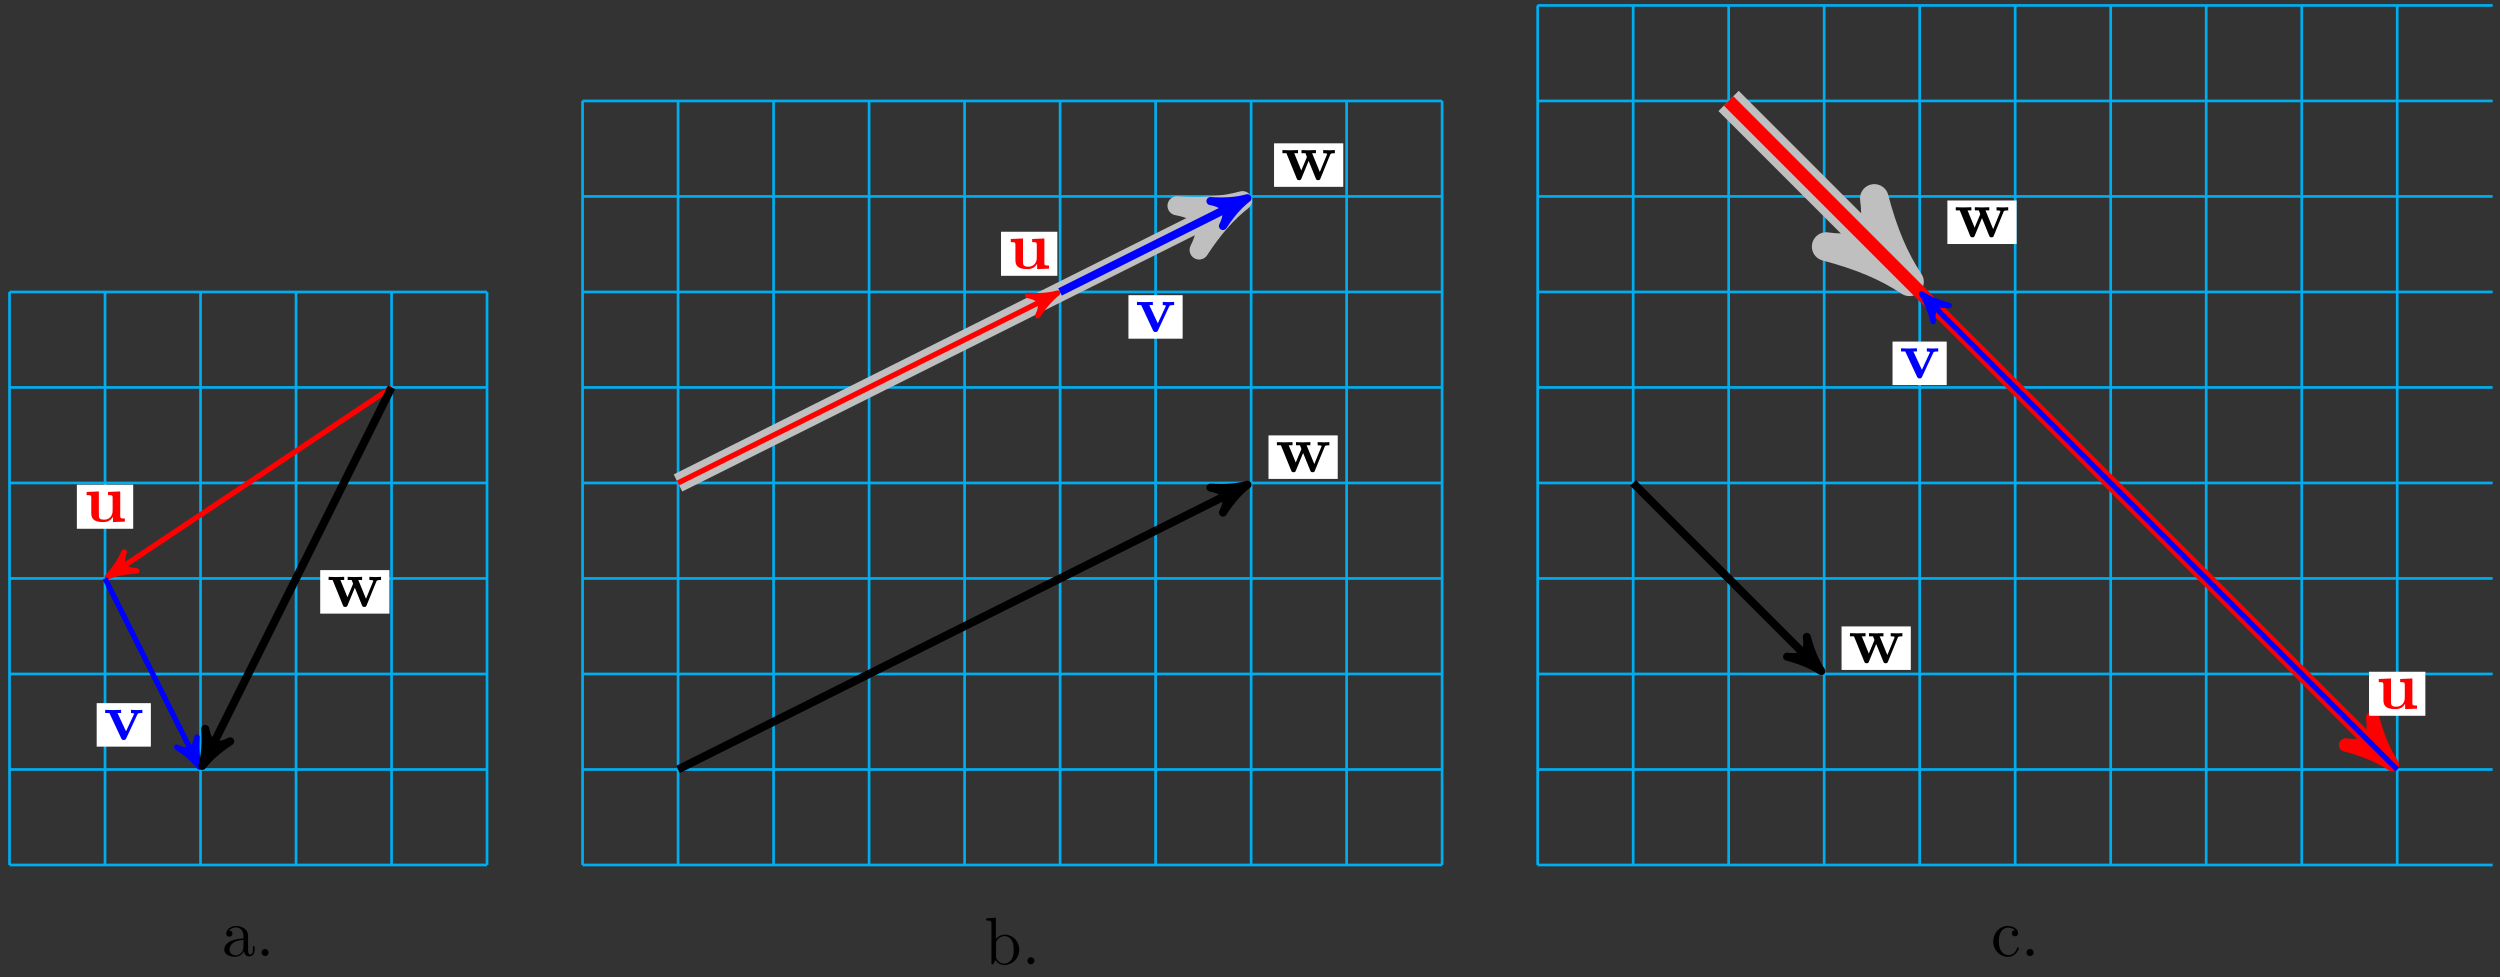 <?xml version="1.0" encoding="UTF-8"?>
<svg xmlns="http://www.w3.org/2000/svg" xmlns:xlink="http://www.w3.org/1999/xlink" width="371pt" height="145pt" viewBox="0 0 371 145" version="1.1">
<rect x="0" y="0" width="371" height="145" fill="#333333" stroke="none"/>
<defs>
<g>
<symbol overflow="visible" id="glyph0-0">
<path style="stroke:none;" d=""/>
</symbol>
<symbol overflow="visible" id="glyph0-1">
<path style="stroke:none;" d="M 6.125 0 L 6.125 -0.469 C 5.516 -0.469 5.438 -0.469 5.438 -0.859 L 5.438 -4.484 L 3.625 -4.406 L 3.625 -3.938 C 4.234 -3.938 4.312 -3.938 4.312 -3.547 L 4.312 -1.641 C 4.312 -0.828 3.797 -0.297 3.078 -0.297 C 2.297 -0.297 2.266 -0.547 2.266 -1.094 L 2.266 -4.484 L 0.453 -4.406 L 0.453 -3.938 C 1.062 -3.938 1.141 -3.938 1.141 -3.547 L 1.141 -1.219 C 1.141 -0.156 1.938 0.062 2.938 0.062 C 3.188 0.062 3.906 0.062 4.359 -0.719 L 4.359 0.062 Z M 6.125 0 "/>
</symbol>
<symbol overflow="visible" id="glyph0-2">
<path style="stroke:none;" d="M 5.781 -3.953 L 5.781 -4.422 C 5.531 -4.406 5.25 -4.391 5 -4.391 L 4.094 -4.422 L 4.094 -3.953 C 4.281 -3.953 4.562 -3.922 4.562 -3.844 C 4.562 -3.844 4.562 -3.828 4.516 -3.734 L 3.359 -1.234 L 2.094 -3.953 L 2.625 -3.953 L 2.625 -4.422 L 1.391 -4.391 L 0.266 -4.422 L 0.266 -3.953 L 0.891 -3.953 L 2.641 -0.203 C 2.766 0.047 2.891 0.047 3.016 0.047 C 3.188 0.047 3.297 0.016 3.391 -0.203 L 5.047 -3.75 C 5.109 -3.891 5.141 -3.953 5.781 -3.953 Z M 5.781 -3.953 "/>
</symbol>
<symbol overflow="visible" id="glyph0-3">
<path style="stroke:none;" d="M 8.031 -3.953 L 8.031 -4.422 C 7.797 -4.406 7.5 -4.391 7.25 -4.391 L 6.297 -4.422 L 6.297 -3.953 C 6.391 -3.953 6.875 -3.953 6.875 -3.844 C 6.875 -3.812 6.844 -3.75 6.844 -3.719 L 5.797 -1.172 L 4.656 -3.953 L 5.219 -3.953 L 5.219 -4.422 L 4.078 -4.391 C 3.656 -4.391 3.234 -4.422 3.078 -4.422 L 3.078 -3.953 L 3.672 -3.953 C 3.875 -3.453 3.875 -3.422 3.875 -3.422 C 3.875 -3.391 3.844 -3.328 3.844 -3.297 L 3.047 -1.391 L 2 -3.953 L 2.562 -3.953 L 2.562 -4.422 L 1.328 -4.391 L 0.25 -4.422 L 0.25 -3.953 L 0.844 -3.953 L 2.359 -0.234 C 2.438 -0.062 2.469 0.047 2.719 0.047 C 2.969 0.047 3.016 -0.062 3.078 -0.234 L 4.141 -2.812 L 5.188 -0.234 C 5.266 -0.062 5.297 0.047 5.547 0.047 C 5.797 0.047 5.844 -0.062 5.906 -0.234 L 7.344 -3.75 C 7.391 -3.875 7.438 -3.953 8.031 -3.953 Z M 8.031 -3.953 "/>
</symbol>
<symbol overflow="visible" id="glyph1-0">
<path style="stroke:none;" d=""/>
</symbol>
<symbol overflow="visible" id="glyph1-1">
<path style="stroke:none;" d="M 4.812 -0.891 L 4.812 -1.453 L 4.562 -1.453 L 4.562 -0.891 C 4.562 -0.312 4.312 -0.25 4.203 -0.25 C 3.875 -0.25 3.844 -0.703 3.844 -0.75 L 3.844 -2.734 C 3.844 -3.156 3.844 -3.547 3.484 -3.922 C 3.094 -4.312 2.594 -4.469 2.109 -4.469 C 1.297 -4.469 0.609 -4 0.609 -3.344 C 0.609 -3.047 0.812 -2.875 1.062 -2.875 C 1.344 -2.875 1.531 -3.078 1.531 -3.328 C 1.531 -3.453 1.469 -3.781 1.016 -3.781 C 1.281 -4.141 1.781 -4.25 2.094 -4.25 C 2.578 -4.25 3.156 -3.859 3.156 -2.969 L 3.156 -2.609 C 2.641 -2.578 1.938 -2.547 1.312 -2.25 C 0.562 -1.906 0.312 -1.391 0.312 -0.953 C 0.312 -0.141 1.281 0.109 1.906 0.109 C 2.578 0.109 3.031 -0.297 3.219 -0.75 C 3.266 -0.359 3.531 0.062 4 0.062 C 4.203 0.062 4.812 -0.078 4.812 -0.891 Z M 3.156 -1.391 C 3.156 -0.453 2.438 -0.109 1.984 -0.109 C 1.5 -0.109 1.094 -0.453 1.094 -0.953 C 1.094 -1.5 1.5 -2.328 3.156 -2.391 Z M 3.156 -1.391 "/>
</symbol>
<symbol overflow="visible" id="glyph1-2">
<path style="stroke:none;" d="M 1.906 -0.531 C 1.906 -0.812 1.672 -1.062 1.391 -1.062 C 1.094 -1.062 0.859 -0.812 0.859 -0.531 C 0.859 -0.234 1.094 0 1.391 0 C 1.672 0 1.906 -0.234 1.906 -0.531 Z M 1.906 -0.531 "/>
</symbol>
<symbol overflow="visible" id="glyph1-3">
<path style="stroke:none;" d="M 5.188 -2.156 C 5.188 -3.422 4.219 -4.406 3.078 -4.406 C 2.297 -4.406 1.875 -3.938 1.719 -3.766 L 1.719 -6.922 L 0.281 -6.812 L 0.281 -6.5 C 0.984 -6.5 1.062 -6.438 1.062 -5.938 L 1.062 0 L 1.312 0 L 1.672 -0.625 C 1.812 -0.391 2.234 0.109 2.969 0.109 C 4.156 0.109 5.188 -0.875 5.188 -2.156 Z M 4.359 -2.156 C 4.359 -1.797 4.344 -1.203 4.062 -0.75 C 3.844 -0.438 3.469 -0.109 2.938 -0.109 C 2.484 -0.109 2.125 -0.344 1.891 -0.719 C 1.75 -0.922 1.75 -0.953 1.75 -1.141 L 1.75 -3.188 C 1.75 -3.375 1.75 -3.391 1.859 -3.547 C 2.25 -4.109 2.797 -4.188 3.031 -4.188 C 3.484 -4.188 3.844 -3.922 4.078 -3.547 C 4.344 -3.141 4.359 -2.578 4.359 -2.156 Z M 4.359 -2.156 "/>
</symbol>
<symbol overflow="visible" id="glyph1-4">
<path style="stroke:none;" d="M 4.141 -1.188 C 4.141 -1.281 4.031 -1.281 4 -1.281 C 3.922 -1.281 3.891 -1.25 3.875 -1.188 C 3.594 -0.266 2.938 -0.141 2.578 -0.141 C 2.047 -0.141 1.172 -0.562 1.172 -2.172 C 1.172 -3.797 1.984 -4.219 2.516 -4.219 C 2.609 -4.219 3.234 -4.203 3.578 -3.844 C 3.172 -3.812 3.109 -3.516 3.109 -3.391 C 3.109 -3.125 3.297 -2.938 3.562 -2.938 C 3.828 -2.938 4.031 -3.094 4.031 -3.406 C 4.031 -4.078 3.266 -4.469 2.5 -4.469 C 1.25 -4.469 0.344 -3.391 0.344 -2.156 C 0.344 -0.875 1.328 0.109 2.484 0.109 C 3.812 0.109 4.141 -1.094 4.141 -1.188 Z M 4.141 -1.188 "/>
</symbol>
</g>
</defs>
<g id="surface1">
<path style="fill:none;stroke-width:0.399;stroke-linecap:butt;stroke-linejoin:miter;stroke:rgb(0%,67.839%,93.729%);stroke-opacity:1;stroke-miterlimit:10;" d="M 0.001 0 L 70.867 0 M 0.001 14.172 L 70.867 14.172 M 0.001 28.347 L 70.867 28.347 M 0.001 42.522 L 70.867 42.522 M 0.001 56.693 L 70.867 56.693 M 0.001 70.868 L 70.867 70.868 M 0.001 85.035 L 70.867 85.035 M 0.001 0 L 0.001 85.039 M 14.173 0 L 14.173 85.039 M 28.348 0 L 28.348 85.039 M 42.52 0 L 42.52 85.039 M 56.696 0 L 56.696 85.039 M 70.863 0 L 70.863 85.039 " transform="matrix(1,0,0,-1,1.413,128.364)"/>
<path style="fill:none;stroke-width:0.797;stroke-linecap:butt;stroke-linejoin:miter;stroke:rgb(100%,0%,0%);stroke-opacity:1;stroke-miterlimit:10;" d="M 56.696 70.868 L 15.368 43.315 " transform="matrix(1,0,0,-1,1.413,128.364)"/>
<path style="fill-rule:nonzero;fill:rgb(100%,0%,0%);fill-opacity:1;stroke-width:0.797;stroke-linecap:butt;stroke-linejoin:round;stroke:rgb(100%,0%,0%);stroke-opacity:1;stroke-miterlimit:10;" d="M 1.037 0.001 C -0.26 0.26 -1.555 0.775 -3.109 1.684 C -1.554 0.516 -1.553 -0.517 -3.109 -1.682 C -1.554 -0.779 -0.258 -0.258 1.037 0.001 Z M 1.037 0.001 " transform="matrix(-0.832,0.555,0.555,0.832,16.78,85.046)"/>
<path style=" stroke:none;fill-rule:nonzero;fill:rgb(100%,100%,100%);fill-opacity:1;" d="M 11.406 78.469 L 19.766 78.469 L 19.766 71.934 L 11.406 71.934 Z M 11.406 78.469 "/>
<g style="fill:rgb(100%,0%,0%);fill-opacity:1;">
  <use xlink:href="#glyph0-1" x="12.403" y="77.412"/>
</g>
<path style="fill:none;stroke-width:0.797;stroke-linecap:butt;stroke-linejoin:miter;stroke:rgb(0%,0%,100%);stroke-opacity:1;stroke-miterlimit:10;" d="M 14.173 42.522 L 27.704 15.457 " transform="matrix(1,0,0,-1,1.413,128.364)"/>
<path style="fill-rule:nonzero;fill:rgb(0%,0%,100%);fill-opacity:1;stroke-width:0.797;stroke-linecap:butt;stroke-linejoin:round;stroke:rgb(0%,0%,100%);stroke-opacity:1;stroke-miterlimit:10;" d="M 1.035 0.001 C -0.259 0.259 -1.556 0.776 -3.107 1.683 C -1.554 0.518 -1.552 -0.518 -3.109 -1.684 C -1.554 -0.775 -0.261 -0.26 1.035 0.001 Z M 1.035 0.001 " transform="matrix(0.447,0.894,0.894,-0.447,29.119,112.906)"/>
<path style=" stroke:none;fill-rule:nonzero;fill:rgb(100%,100%,100%);fill-opacity:1;" d="M 14.348 110.801 L 22.387 110.801 L 22.387 104.348 L 14.348 104.348 Z M 14.348 110.801 "/>
<g style="fill:rgb(0%,0%,100%);fill-opacity:1;">
  <use xlink:href="#glyph0-2" x="15.344" y="109.766"/>
</g>
<path style="fill:none;stroke-width:1.196;stroke-linecap:butt;stroke-linejoin:miter;stroke:rgb(0%,0%,0%);stroke-opacity:1;stroke-miterlimit:10;" d="M 56.696 70.868 L 29.184 15.847 " transform="matrix(1,0,0,-1,1.413,128.364)"/>
<path style="fill-rule:nonzero;fill:rgb(0%,0%,0%);fill-opacity:1;stroke-width:1.196;stroke-linecap:butt;stroke-linejoin:round;stroke:rgb(0%,0%,0%);stroke-opacity:1;stroke-miterlimit:10;" d="M 1.276 0.001 C -0.319 0.317 -1.914 0.956 -3.825 2.071 C -1.912 0.638 -1.912 -0.637 -3.828 -2.071 C -1.914 -0.957 -0.32 -0.317 1.276 0.001 Z M 1.276 0.001 " transform="matrix(-0.447,0.894,0.894,0.447,30.598,112.514)"/>
<path style=" stroke:none;fill-rule:nonzero;fill:rgb(100%,100%,100%);fill-opacity:1;" d="M 47.52 91.062 L 57.793 91.062 L 57.793 84.605 L 47.52 84.605 Z M 47.52 91.062 "/>
<g style="fill:rgb(0%,0%,0%);fill-opacity:1;">
  <use xlink:href="#glyph0-3" x="48.517" y="90.026"/>
</g>
<g style="fill:rgb(0%,0%,0%);fill-opacity:1;">
  <use xlink:href="#glyph1-1" x="32.971" y="141.88"/>
  <use xlink:href="#glyph1-2" x="37.953" y="141.88"/>
</g>
<path style="fill:none;stroke-width:0.399;stroke-linecap:butt;stroke-linejoin:miter;stroke:rgb(0%,67.839%,93.729%);stroke-opacity:1;stroke-miterlimit:10;" d="M 85.027 0 L 212.603 0 M 85.027 14.172 L 212.603 14.172 M 85.027 28.347 L 212.603 28.347 M 85.027 42.522 L 212.603 42.522 M 85.027 56.693 L 212.603 56.693 M 85.027 70.868 L 212.603 70.868 M 85.027 85.039 L 212.603 85.039 M 85.027 99.214 L 212.603 99.214 M 85.027 113.381 L 212.603 113.381 M 85.039 0 L 85.039 113.385 M 99.214 0 L 99.214 113.385 M 113.386 0 L 113.386 113.385 M 127.561 0 L 127.561 113.385 M 141.733 0 L 141.733 113.385 M 155.908 0 L 155.908 113.385 M 170.08 0 L 170.08 113.385 M 184.255 0 L 184.255 113.385 M 198.427 0 L 198.427 113.385 M 212.595 0 L 212.595 113.385 " transform="matrix(1,0,0,-1,1.413,128.364)"/>
<path style="fill:none;stroke-width:2.835;stroke-linecap:butt;stroke-linejoin:miter;stroke:rgb(75%,75%,75%);stroke-opacity:1;stroke-miterlimit:10;" d="M 99.199 56.693 L 180.951 97.57 " transform="matrix(1,0,0,-1,1.413,128.364)"/>
<path style="fill-rule:nonzero;fill:rgb(75%,75%,75%);fill-opacity:1;stroke-width:2.835;stroke-linecap:butt;stroke-linejoin:round;stroke:rgb(75%,75%,75%);stroke-opacity:1;stroke-miterlimit:10;" d="M 2.261 0 C -0.566 0.566 -3.387 1.693 -6.775 3.671 C -3.389 1.131 -3.387 -1.128 -6.776 -3.67 C -3.387 -1.696 -0.564 -0.566 2.261 0 Z M 2.261 0 " transform="matrix(0.894,-0.447,-0.447,-0.894,182.369,30.789)"/>
<path style=" stroke:none;fill-rule:nonzero;fill:rgb(100%,100%,100%);fill-opacity:1;" d="M 189.066 27.727 L 199.34 27.727 L 199.34 21.27 L 189.066 21.27 Z M 189.066 27.727 "/>
<g style="fill:rgb(0%,0%,0%);fill-opacity:1;">
  <use xlink:href="#glyph0-3" x="190.063" y="26.692"/>
</g>
<path style="fill:none;stroke-width:0.797;stroke-linecap:butt;stroke-linejoin:miter;stroke:rgb(100%,0%,0%);stroke-opacity:1;stroke-miterlimit:10;" d="M 99.199 56.693 L 154.612 84.399 " transform="matrix(1,0,0,-1,1.413,128.364)"/>
<path style="fill-rule:nonzero;fill:rgb(100%,0%,0%);fill-opacity:1;stroke-width:0.797;stroke-linecap:butt;stroke-linejoin:round;stroke:rgb(100%,0%,0%);stroke-opacity:1;stroke-miterlimit:10;" d="M 1.037 0.001 C -0.257 0.259 -1.554 0.776 -3.109 1.685 C -1.556 0.52 -1.554 -0.516 -3.107 -1.683 C -1.554 -0.778 -0.259 -0.26 1.037 0.001 Z M 1.037 0.001 " transform="matrix(0.894,-0.447,-0.447,-0.894,156.026,43.961)"/>
<path style=" stroke:none;fill-rule:nonzero;fill:rgb(100%,100%,100%);fill-opacity:1;" d="M 148.551 40.93 L 156.91 40.93 L 156.91 34.391 L 148.551 34.391 Z M 148.551 40.93 "/>
<g style="fill:rgb(100%,0%,0%);fill-opacity:1;">
  <use xlink:href="#glyph0-1" x="149.548" y="39.872"/>
</g>
<path style="fill:none;stroke-width:1.196;stroke-linecap:butt;stroke-linejoin:miter;stroke:rgb(0%,0%,100%);stroke-opacity:1;stroke-miterlimit:10;" d="M 155.893 85.039 L 182.564 98.374 " transform="matrix(1,0,0,-1,1.413,128.364)"/>
<path style="fill-rule:nonzero;fill:rgb(0%,0%,100%);fill-opacity:1;stroke-width:1.196;stroke-linecap:butt;stroke-linejoin:round;stroke:rgb(0%,0%,100%);stroke-opacity:1;stroke-miterlimit:10;" d="M 1.274 -0.001 C -0.318 0.318 -1.913 0.954 -3.826 2.072 C -1.914 0.636 -1.913 -0.636 -3.827 -2.072 C -1.911 -0.955 -0.318 -0.319 1.274 -0.001 Z M 1.274 -0.001 " transform="matrix(0.894,-0.447,-0.447,-0.894,183.981,29.982)"/>
<path style=" stroke:none;fill-rule:nonzero;fill:rgb(100%,100%,100%);fill-opacity:1;" d="M 167.461 50.262 L 175.504 50.262 L 175.504 43.805 L 167.461 43.805 Z M 167.461 50.262 "/>
<g style="fill:rgb(0%,0%,100%);fill-opacity:1;">
  <use xlink:href="#glyph0-2" x="168.459" y="49.224"/>
</g>
<path style="fill:none;stroke-width:1.196;stroke-linecap:butt;stroke-linejoin:miter;stroke:rgb(0%,0%,0%);stroke-opacity:1;stroke-miterlimit:10;" d="M 99.199 14.172 L 182.564 55.857 " transform="matrix(1,0,0,-1,1.413,128.364)"/>
<path style="fill-rule:nonzero;fill:rgb(0%,0%,0%);fill-opacity:1;stroke-width:1.196;stroke-linecap:butt;stroke-linejoin:round;stroke:rgb(0%,0%,0%);stroke-opacity:1;stroke-miterlimit:10;" d="M 1.275 0.001 C -0.318 0.317 -1.912 0.957 -3.826 2.071 C -1.913 0.639 -1.913 -0.637 -3.828 -2.073 C -1.911 -0.956 -0.318 -0.32 1.275 0.001 Z M 1.275 0.001 " transform="matrix(0.894,-0.447,-0.447,-0.894,183.981,72.505)"/>
<path style=" stroke:none;fill-rule:nonzero;fill:rgb(100%,100%,100%);fill-opacity:1;" d="M 188.246 71.07 L 198.52 71.07 L 198.52 64.613 L 188.246 64.613 Z M 188.246 71.07 "/>
<g style="fill:rgb(0%,0%,0%);fill-opacity:1;">
  <use xlink:href="#glyph0-3" x="189.243" y="70.034"/>
</g>
<g style="fill:rgb(0%,0%,0%);fill-opacity:1;">
  <use xlink:href="#glyph1-3" x="146.068" y="143.105"/>
  <use xlink:href="#glyph1-2" x="151.607" y="143.105"/>
</g>
<path style="fill:none;stroke-width:0.399;stroke-linecap:butt;stroke-linejoin:miter;stroke:rgb(0%,67.839%,93.729%);stroke-opacity:1;stroke-miterlimit:10;" d="M 226.759 0 L 368.494 0 M 226.759 14.172 L 368.494 14.172 M 226.759 28.347 L 368.494 28.347 M 226.759 42.522 L 368.494 42.522 M 226.759 56.693 L 368.494 56.693 M 226.759 70.868 L 368.494 70.868 M 226.759 85.039 L 368.494 85.039 M 226.759 99.214 L 368.494 99.214 M 226.759 113.385 L 368.494 113.385 M 226.759 127.557 L 368.494 127.557 M 226.774 0 L 226.774 127.56 M 240.95 0 L 240.95 127.56 M 255.121 0 L 255.121 127.56 M 269.293 0 L 269.293 127.56 M 283.468 0 L 283.468 127.56 M 297.64 0 L 297.64 127.56 M 311.815 0 L 311.815 127.56 M 325.987 0 L 325.987 127.56 M 340.163 0 L 340.163 127.56 M 354.334 0 L 354.334 127.56 " transform="matrix(1,0,0,-1,1.413,128.364)"/>
<path style="fill:none;stroke-width:4.252;stroke-linecap:butt;stroke-linejoin:miter;stroke:rgb(75%,75%,75%);stroke-opacity:1;stroke-miterlimit:10;" d="M 255.106 113.385 L 279.754 88.742 " transform="matrix(1,0,0,-1,1.413,128.364)"/>
<path style="fill-rule:nonzero;fill:rgb(75%,75%,75%);fill-opacity:1;stroke-width:4.252;stroke-linecap:butt;stroke-linejoin:round;stroke:rgb(75%,75%,75%);stroke-opacity:1;stroke-miterlimit:10;" d="M 3.109 -0.002 C -0.775 0.777 -4.664 2.329 -9.326 5.053 C -4.664 1.556 -4.664 -1.554 -9.326 -5.051 C -4.664 -2.333 -0.778 -0.778 3.109 -0.002 Z M 3.109 -0.002 " transform="matrix(0.707,0.707,0.707,-0.707,281.17,39.617)"/>
<path style=" stroke:none;fill-rule:nonzero;fill:rgb(100%,100%,100%);fill-opacity:1;" d="M 288.992 36.211 L 299.262 36.211 L 299.262 29.754 L 288.992 29.754 Z M 288.992 36.211 "/>
<g style="fill:rgb(0%,0%,0%);fill-opacity:1;">
  <use xlink:href="#glyph0-3" x="289.988" y="35.175"/>
</g>
<path style="fill:none;stroke-width:1.984;stroke-linecap:butt;stroke-linejoin:miter;stroke:rgb(100%,0%,0%);stroke-opacity:1;stroke-miterlimit:10;" d="M 255.106 113.385 L 352.381 16.113 " transform="matrix(1,0,0,-1,1.413,128.364)"/>
<path style="fill-rule:nonzero;fill:rgb(100%,0%,0%);fill-opacity:1;stroke-width:1.984;stroke-linecap:butt;stroke-linejoin:round;stroke:rgb(100%,0%,0%);stroke-opacity:1;stroke-miterlimit:10;" d="M 1.749 -0 C -0.439 0.436 -2.624 1.312 -5.245 2.839 C -2.624 0.875 -2.624 -0.876 -5.245 -2.84 C -2.624 -1.312 -0.439 -0.437 1.749 -0 Z M 1.749 -0 " transform="matrix(0.707,0.707,0.707,-0.707,353.803,112.252)"/>
<path style=" stroke:none;fill-rule:nonzero;fill:rgb(100%,100%,100%);fill-opacity:1;" d="M 351.562 106.223 L 359.922 106.223 L 359.922 99.688 L 351.562 99.688 Z M 351.562 106.223 "/>
<g style="fill:rgb(100%,0%,0%);fill-opacity:1;">
  <use xlink:href="#glyph0-1" x="352.558" y="105.168"/>
</g>
<path style="fill:none;stroke-width:0.797;stroke-linecap:butt;stroke-linejoin:miter;stroke:rgb(0%,0%,100%);stroke-opacity:1;stroke-miterlimit:10;" d="M 354.322 14.172 L 284.468 84.027 " transform="matrix(1,0,0,-1,1.413,128.364)"/>
<path style="fill-rule:nonzero;fill:rgb(0%,0%,100%);fill-opacity:1;stroke-width:0.797;stroke-linecap:butt;stroke-linejoin:round;stroke:rgb(0%,0%,100%);stroke-opacity:1;stroke-miterlimit:10;" d="M 1.037 0.002 C -0.259 0.259 -1.554 0.775 -3.109 1.684 C -1.554 0.515 -1.554 -0.518 -3.106 -1.683 C -1.554 -0.777 -0.259 -0.261 1.037 0.002 Z M 1.037 0.002 " transform="matrix(-0.707,-0.707,-0.707,0.707,285.887,44.333)"/>
<path style=" stroke:none;fill-rule:nonzero;fill:rgb(100%,100%,100%);fill-opacity:1;" d="M 280.852 57.148 L 288.891 57.148 L 288.891 50.691 L 280.852 50.691 Z M 280.852 57.148 "/>
<g style="fill:rgb(0%,0%,100%);fill-opacity:1;">
  <use xlink:href="#glyph0-2" x="281.848" y="56.112"/>
</g>
<path style="fill:none;stroke-width:1.196;stroke-linecap:butt;stroke-linejoin:miter;stroke:rgb(0%,0%,0%);stroke-opacity:1;stroke-miterlimit:10;" d="M 240.934 56.693 L 267.957 29.671 " transform="matrix(1,0,0,-1,1.413,128.364)"/>
<path style="fill-rule:nonzero;fill:rgb(0%,0%,0%);fill-opacity:1;stroke-width:1.196;stroke-linecap:butt;stroke-linejoin:round;stroke:rgb(0%,0%,0%);stroke-opacity:1;stroke-miterlimit:10;" d="M 1.277 0 C -0.319 0.321 -1.913 0.959 -3.827 2.072 C -1.913 0.638 -1.913 -0.638 -3.827 -2.071 C -1.913 -0.958 -0.319 -0.32 1.277 0 Z M 1.277 0 " transform="matrix(0.707,0.707,0.707,-0.707,269.374,98.691)"/>
<path style=" stroke:none;fill-rule:nonzero;fill:rgb(100%,100%,100%);fill-opacity:1;" d="M 273.289 99.418 L 283.562 99.418 L 283.562 92.961 L 273.289 92.961 Z M 273.289 99.418 "/>
<g style="fill:rgb(0%,0%,0%);fill-opacity:1;">
  <use xlink:href="#glyph0-3" x="274.285" y="98.381"/>
</g>
<g style="fill:rgb(0%,0%,0%);fill-opacity:1;">
  <use xlink:href="#glyph1-4" x="295.45" y="141.88"/>
  <use xlink:href="#glyph1-2" x="299.873" y="141.88"/>
</g>
</g>
</svg>
